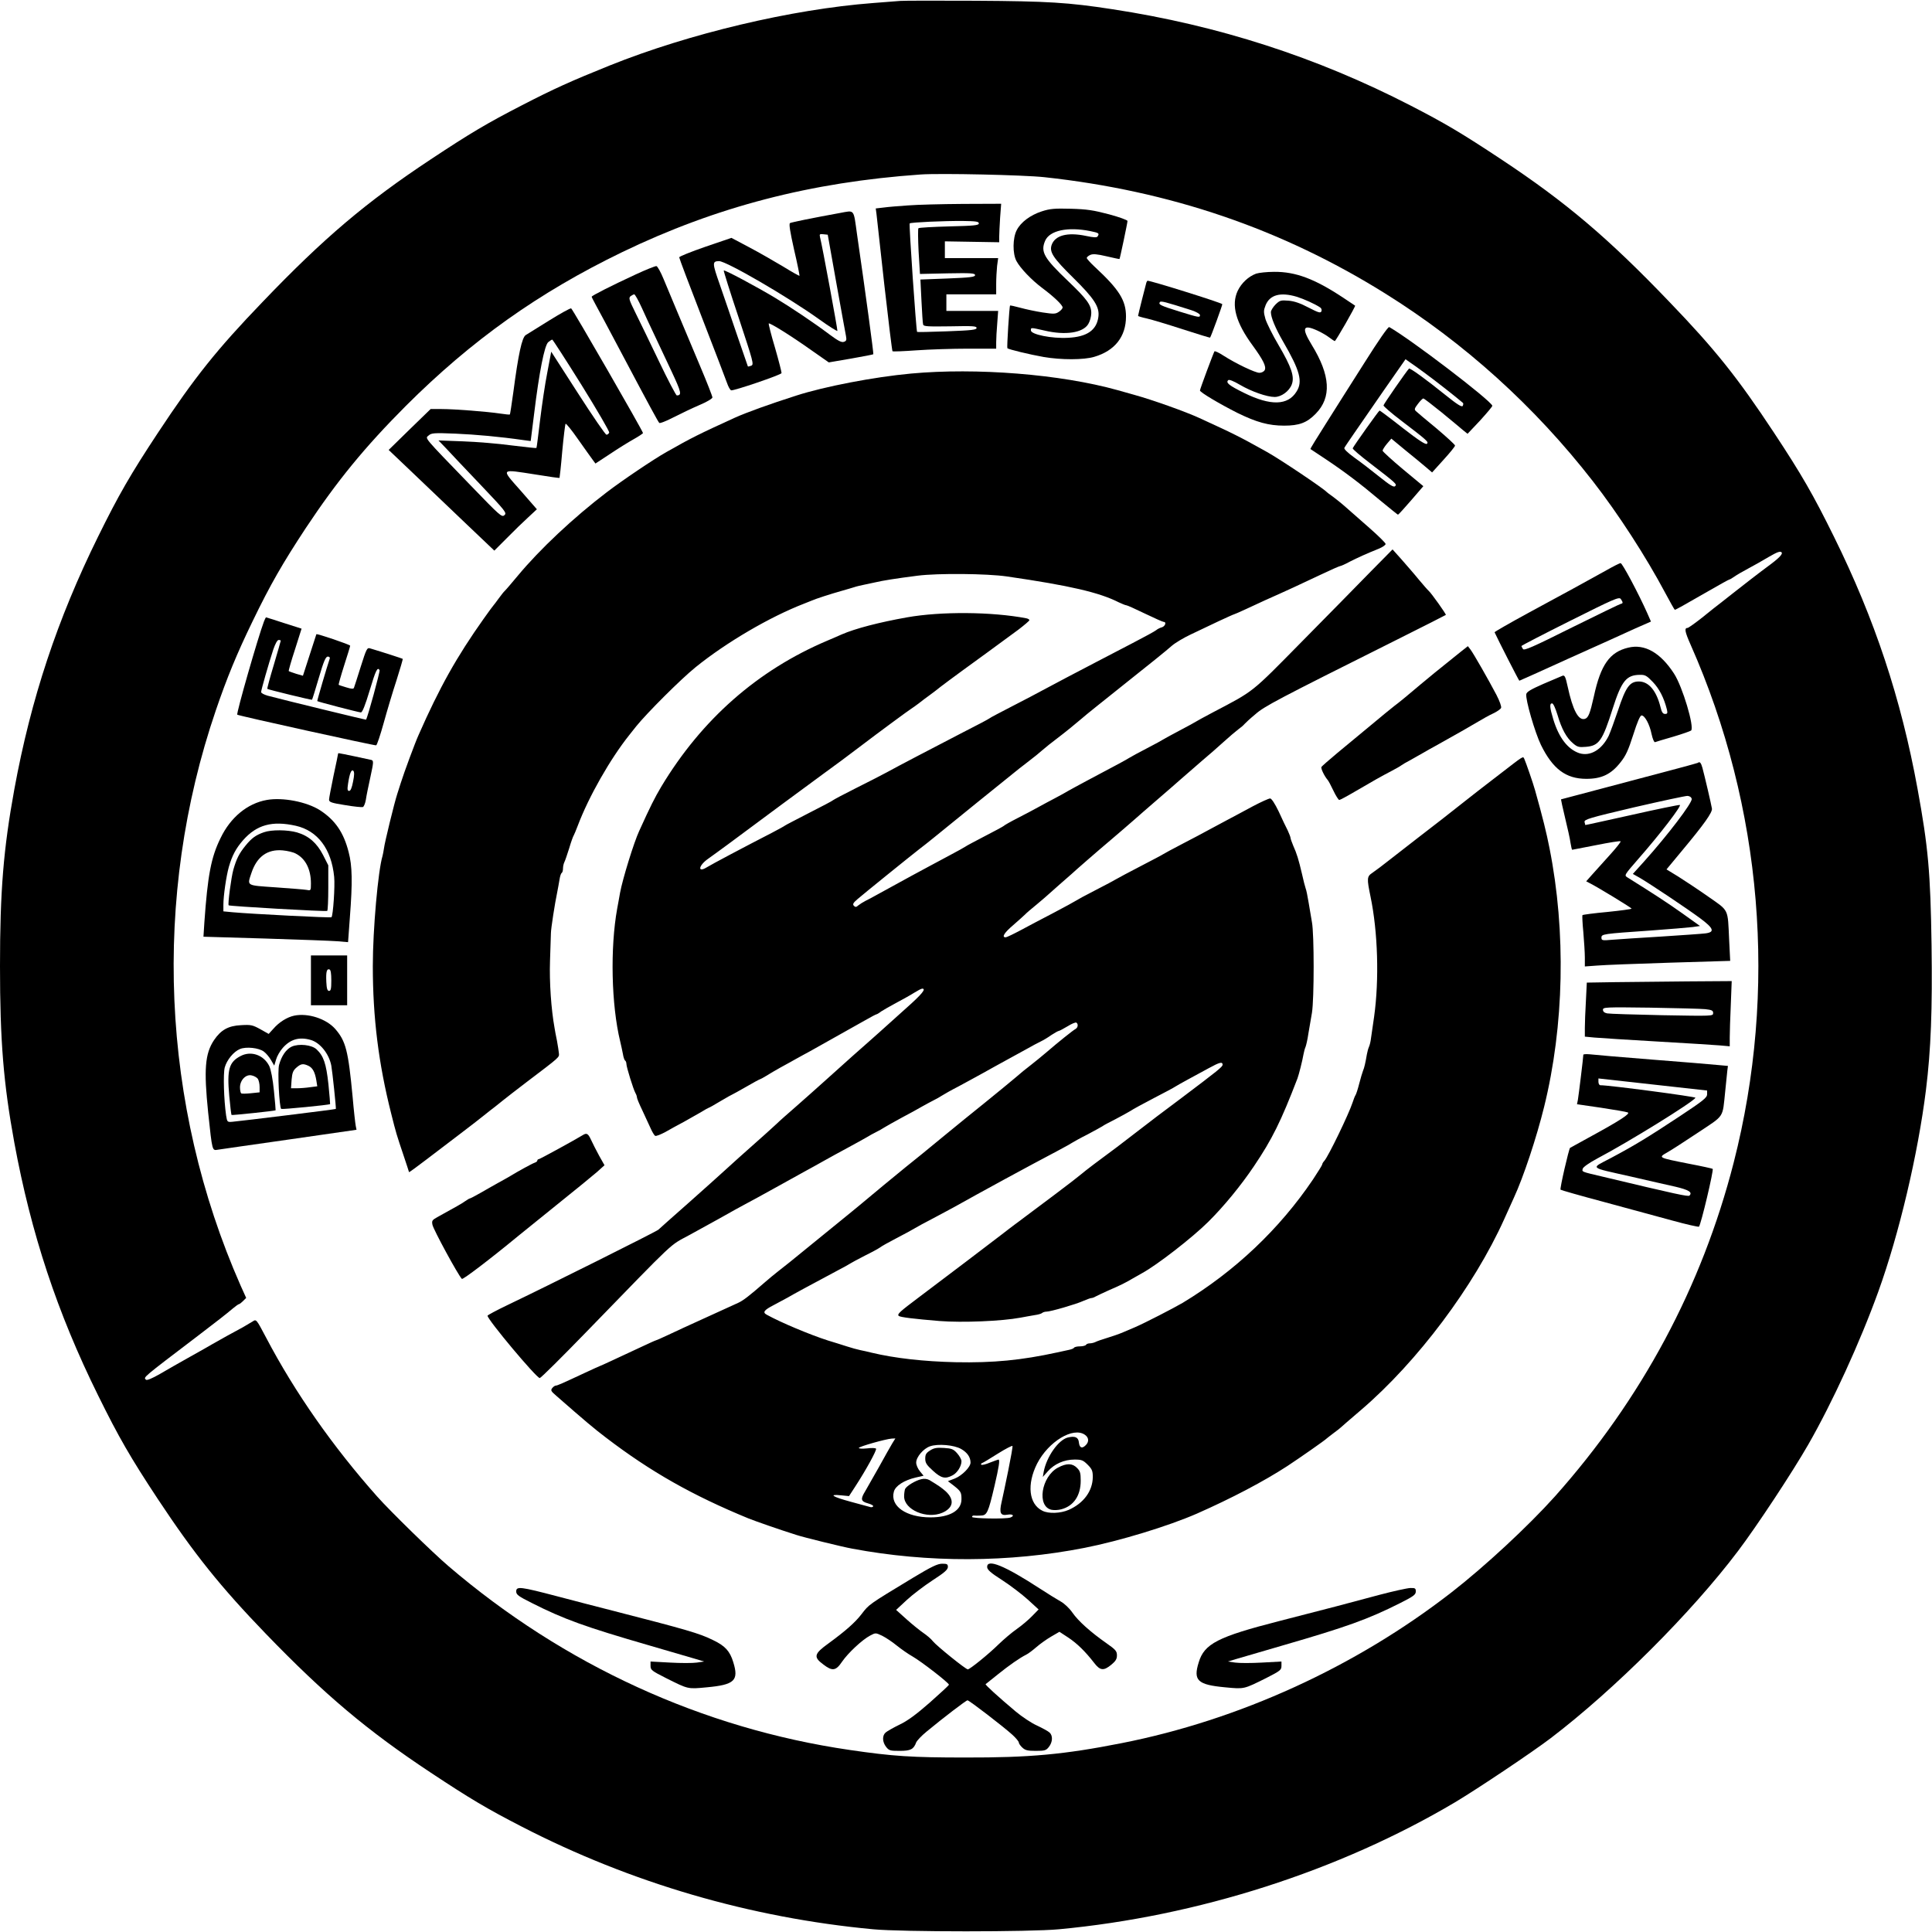 <?xml version="1.0" standalone="no"?>
<!DOCTYPE svg PUBLIC "-//W3C//DTD SVG 20010904//EN"
 "http://www.w3.org/TR/2001/REC-SVG-20010904/DTD/svg10.dtd">
<svg version="1.0" xmlns="http://www.w3.org/2000/svg"
 width="1280pt" height="1280pt" viewBox="0 0 1280 1280"
 preserveAspectRatio="xMidYMid meet">
<g transform="translate(0,1280) scale(0.1,-0.1)"
fill="#000000" stroke="none">
<path d="M5965 12794 c-22 -2 -103 -8 -180 -14 -540 -41 -1221 -203 -1746
-414 -258 -104 -367 -153 -584 -265 -231 -119 -340 -184 -600 -356 -429 -284
-709 -521 -1116 -946 -302 -314 -450 -499 -693 -867 -181 -274 -260 -411 -396
-687 -270 -547 -445 -1074 -555 -1674 -72 -395 -95 -674 -95 -1171 0 -497 23
-777 95 -1171 111 -602 284 -1126 555 -1674 136 -276 215 -413 396 -687 241
-364 414 -580 715 -892 391 -405 674 -643 1094 -921 260 -172 369 -237 600
-356 725 -374 1517 -605 2330 -681 191 -18 1039 -18 1230 0 920 86 1857 386
2626 842 152 91 512 332 634 425 421 321 931 830 1239 1238 125 165 361 523
466 706 160 279 343 678 464 1013 138 382 263 911 316 1337 33 267 43 533 37
961 -7 478 -22 648 -93 1035 -109 597 -284 1124 -554 1670 -136 276 -215 413
-396 687 -243 368 -391 553 -693 867 -407 425 -687 662 -1116 946 -260 172
-369 237 -600 356 -621 320 -1274 531 -1976 638 -293 45 -426 53 -904 56 -253
1 -478 1 -500 -1z m955 -1168 c830 -90 1570 -342 2255 -769 528 -329 993 -750
1378 -1245 169 -217 353 -502 479 -739 33 -62 62 -113 64 -113 6 0 56 28 223
124 73 42 134 76 137 76 3 0 18 8 32 18 15 11 56 35 92 54 36 19 98 54 138 78
55 32 76 40 85 31 11 -11 -16 -39 -94 -96 -36 -26 -185 -141 -226 -174 -18
-14 -52 -41 -75 -59 -24 -18 -82 -64 -130 -103 -48 -38 -92 -69 -97 -69 -23 0
-19 -24 20 -112 476 -1075 577 -2290 285 -3431 -211 -823 -610 -1567 -1185
-2212 -175 -195 -462 -462 -686 -636 -635 -493 -1407 -845 -2185 -998 -380
-75 -609 -96 -1035 -95 -353 0 -479 8 -765 50 -975 142 -1894 563 -2660 1219
-103 88 -383 361 -471 460 -293 330 -545 689 -736 1053 -65 123 -65 123 -89
107 -13 -8 -43 -26 -66 -39 -24 -13 -70 -38 -103 -56 -33 -18 -76 -43 -96 -54
-20 -12 -87 -50 -150 -85 -63 -35 -152 -86 -198 -113 -54 -31 -88 -45 -94 -39
-17 17 -29 7 343 290 122 93 189 145 235 184 18 15 35 27 39 27 3 0 15 9 26
20 l21 21 -37 82 c-528 1198 -587 2573 -164 3811 73 214 139 375 244 591 117
242 199 384 351 615 209 315 390 536 664 811 436 435 880 751 1434 1019 622
300 1248 463 1977 514 129 9 682 -3 820 -18z"/>
<path d="M6015 11439 c-60 -4 -133 -10 -161 -14 l-52 -6 5 -37 c2 -20 26 -232
52 -470 27 -238 51 -435 54 -439 4 -3 75 0 159 6 84 6 237 11 341 11 l187 0 0
43 c0 23 3 79 7 125 l6 82 -172 0 -171 0 0 55 0 55 165 0 165 0 0 68 c0 37 3
91 6 120 l7 52 -177 0 -176 0 0 56 0 55 180 -3 180 -3 0 36 c0 20 3 77 6 127
l7 92 -254 -1 c-140 -1 -303 -5 -364 -10z m470 -119 c0 -13 -31 -16 -197 -20
-108 -3 -199 -8 -203 -12 -4 -4 -3 -73 1 -155 l9 -148 183 4 c156 3 182 1 182
-12 0 -12 -31 -16 -181 -22 l-181 -7 7 -142 c4 -77 8 -148 11 -156 3 -13 30
-14 179 -12 150 3 175 2 175 -11 0 -12 -32 -16 -195 -22 -108 -4 -197 -6 -199
-4 -6 7 -55 714 -49 719 7 7 226 17 353 16 86 -1 105 -4 105 -16z"/>
<path d="M6903 11400 c-77 -25 -140 -72 -167 -125 -27 -52 -28 -155 -2 -204
25 -47 99 -125 171 -179 79 -59 135 -113 135 -129 0 -7 -11 -20 -25 -29 -22
-15 -34 -15 -108 -4 -45 7 -111 21 -147 31 -36 10 -66 16 -68 15 -5 -5 -22
-279 -18 -283 8 -8 149 -42 240 -58 116 -20 267 -20 336 1 136 40 210 134 210
267 0 107 -45 179 -208 330 -29 27 -52 53 -52 58 0 5 10 14 23 20 18 8 44 6
108 -9 46 -11 85 -19 86 -18 3 3 53 240 53 252 0 6 -55 26 -122 44 -102 27
-145 34 -253 37 -110 3 -139 0 -192 -17z m320 -131 c58 -12 62 -15 49 -35 -5
-9 -25 -8 -77 3 -123 26 -206 4 -228 -61 -15 -46 10 -85 143 -216 141 -139
176 -194 167 -260 -12 -88 -76 -132 -201 -138 -108 -6 -246 22 -246 49 0 20
-3 20 90 -1 139 -33 255 -15 290 43 11 18 20 50 20 73 0 53 -28 92 -156 214
-157 150 -181 191 -150 264 29 69 149 95 299 65z"/>
<path d="M5565 11389 c-175 -32 -321 -61 -331 -67 -8 -5 0 -55 27 -176 22 -93
37 -171 36 -173 -2 -2 -52 26 -110 62 -59 35 -159 93 -224 127 l-117 62 -173
-59 c-95 -33 -173 -64 -173 -70 0 -6 68 -186 151 -400 83 -215 158 -409 166
-433 8 -24 20 -45 27 -48 15 -5 330 102 334 114 1 5 -18 80 -43 167 -26 86
-44 159 -42 162 7 6 150 -83 285 -179 l113 -79 146 25 c80 14 147 27 149 29 3
3 -50 396 -108 795 -24 171 -14 159 -113 141z m-24 -464 c32 -176 60 -334 64
-352 5 -26 2 -33 -15 -38 -15 -5 -39 8 -93 48 -105 79 -248 175 -362 244 -120
72 -334 187 -340 181 -2 -2 42 -143 99 -313 97 -294 102 -310 83 -318 -11 -4
-21 -6 -22 -5 -1 2 -32 93 -70 203 -37 110 -90 263 -116 339 -51 145 -51 155
-5 156 48 0 453 -235 664 -386 64 -46 118 -80 120 -76 2 7 -100 563 -115 620
-5 21 -2 23 23 20 l28 -3 57 -320z"/>
<path d="M4210 10981 c-162 -75 -290 -140 -290 -147 0 -3 12 -26 26 -52 15
-26 88 -164 164 -307 198 -374 250 -469 258 -477 4 -4 46 12 92 36 47 24 124
61 173 82 48 20 87 43 87 51 0 7 -36 100 -81 206 -129 306 -204 486 -242 577
-19 47 -41 86 -48 87 -8 1 -70 -24 -139 -56z m41 -218 c22 -49 60 -131 85
-183 25 -52 75 -160 113 -240 65 -139 70 -159 35 -160 -5 0 -59 102 -119 228
-60 125 -130 270 -156 322 -42 85 -45 96 -31 108 9 6 20 12 24 12 5 0 27 -39
49 -87z"/>
<path d="M8322 10987 c-51 -19 -97 -62 -122 -114 -44 -94 -13 -210 100 -363
69 -95 91 -139 79 -162 -5 -10 -21 -18 -35 -18 -28 0 -156 61 -240 115 -29 19
-55 31 -58 27 -8 -14 -96 -250 -96 -259 0 -12 132 -90 247 -148 128 -63 209
-85 311 -85 99 0 151 19 209 79 106 108 98 254 -27 457 -69 113 -58 138 40 93
24 -11 59 -31 77 -45 17 -13 34 -24 36 -24 7 0 139 231 135 235 -2 1 -37 25
-78 52 -190 126 -316 173 -458 172 -48 0 -102 -6 -120 -12z m269 -153 c48 -15
122 -48 157 -72 7 -5 10 -16 7 -24 -6 -14 -19 -10 -85 24 -55 29 -95 43 -134
46 -51 4 -57 2 -86 -26 -16 -17 -30 -39 -30 -50 0 -35 29 -105 82 -197 111
-191 130 -263 88 -329 -57 -93 -172 -96 -348 -9 -99 49 -122 67 -105 84 6 6
33 -4 79 -31 75 -44 178 -80 229 -80 44 0 96 38 113 82 20 52 -1 115 -88 263
-39 66 -77 143 -86 171 -13 47 -13 56 1 92 28 69 98 88 206 56z"/>
<path d="M7595 10928 c-5 -16 -55 -215 -55 -221 0 -2 26 -10 58 -17 31 -7 138
-39 236 -71 99 -32 181 -57 183 -56 6 6 84 220 81 222 -14 12 -471 155 -495
155 -2 0 -6 -6 -8 -12z m298 -183 c31 -10 57 -25 57 -32 0 -18 -3 -18 -136 23
-125 39 -140 46 -130 62 6 10 33 3 209 -53z"/>
<path d="M3639 10677 c-73 -46 -144 -89 -156 -97 -25 -16 -49 -127 -82 -378
-11 -79 -21 -146 -23 -148 -2 -2 -31 1 -64 6 -86 13 -303 30 -388 30 l-73 0
-139 -135 -139 -136 165 -157 c90 -86 248 -236 350 -334 l185 -176 83 83 c45
46 109 108 141 137 l58 54 -109 125 c-131 148 -136 142 102 105 85 -14 156
-24 157 -22 1 1 10 80 18 176 9 96 19 178 22 182 3 5 41 -42 84 -104 44 -62
87 -123 97 -136 l17 -23 96 63 c52 35 123 79 157 98 34 19 62 38 62 41 0 12
-467 823 -476 826 -6 2 -71 -34 -145 -80z m214 -428 c103 -166 186 -308 183
-315 -3 -8 -11 -14 -18 -14 -7 0 -92 124 -189 275 l-177 275 -26 -138 c-15
-75 -36 -218 -48 -317 -12 -99 -22 -181 -24 -183 -1 -2 -75 6 -164 17 -88 12
-234 24 -323 27 l-162 6 51 -53 c27 -30 130 -138 227 -240 167 -176 176 -187
159 -202 -17 -16 -30 -4 -223 196 -321 332 -303 311 -279 332 18 16 34 18 178
12 136 -6 292 -20 452 -43 l46 -6 23 183 c33 271 68 450 93 472 11 9 23 17 27
17 3 0 91 -136 194 -301z"/>
<path d="M9040 10397 c-85 -133 -200 -316 -257 -406 -57 -90 -103 -164 -101
-166 2 -1 46 -30 98 -65 126 -84 231 -163 366 -277 62 -51 114 -93 116 -93 3
0 42 43 87 95 l81 94 -135 112 c-74 62 -135 118 -135 123 0 6 13 27 29 46 l29
34 93 -77 c52 -42 113 -92 136 -112 l41 -35 76 84 c42 46 76 88 76 94 0 6 -55
56 -122 113 -68 56 -129 107 -137 115 -12 11 -10 18 13 48 15 20 31 36 36 36
5 0 59 -42 121 -92 62 -51 126 -104 142 -118 l30 -24 84 89 c45 50 82 93 80
97 -12 37 -544 443 -683 521 -7 4 -72 -90 -164 -236z m410 -76 c59 -43 198
-152 242 -190 4 -3 3 -12 -1 -20 -6 -10 -35 8 -116 73 -125 101 -234 180 -240
174 -16 -16 -168 -235 -169 -244 0 -6 53 -52 119 -102 173 -132 181 -140 169
-152 -8 -8 -53 21 -160 104 -81 64 -151 116 -154 116 -5 0 -172 -235 -178
-250 -2 -5 50 -49 115 -99 177 -136 179 -139 166 -152 -9 -9 -34 6 -105 63
-51 41 -126 99 -166 127 -44 32 -70 57 -65 64 3 7 33 50 65 97 33 47 122 176
199 288 l141 202 31 -22 c18 -12 66 -46 107 -77z"/>
<path d="M6035 10325 c-248 -23 -574 -86 -760 -146 -175 -56 -331 -112 -410
-148 -236 -108 -281 -130 -450 -226 -82 -46 -293 -188 -396 -267 -218 -166
-442 -376 -589 -553 -41 -49 -79 -94 -86 -100 -6 -5 -24 -28 -40 -50 -16 -22
-31 -42 -34 -45 -3 -3 -33 -43 -66 -90 -178 -251 -292 -454 -431 -770 -22 -48
-96 -248 -117 -315 -7 -22 -18 -56 -24 -75 -20 -61 -84 -324 -88 -360 -3 -19
-7 -42 -10 -52 -29 -96 -64 -485 -64 -728 0 -342 38 -646 121 -975 34 -136 36
-141 84 -284 19 -57 35 -105 35 -107 0 -2 53 36 118 86 64 49 164 125 222 169
58 44 128 98 155 120 28 22 61 49 74 58 13 10 37 30 55 44 17 14 87 68 155
120 223 169 216 163 214 190 -1 13 -7 51 -13 84 -7 33 -14 71 -16 85 -22 121
-35 302 -30 445 3 88 6 170 6 183 0 29 27 202 41 267 5 28 13 67 16 88 3 20 9
40 14 43 5 3 9 16 9 30 0 13 4 32 9 42 5 9 19 51 32 92 12 41 26 80 30 85 3 6
16 35 27 65 73 193 215 442 341 600 20 25 41 51 46 58 71 88 296 313 394 392
203 164 491 333 719 421 12 5 32 13 45 18 31 14 131 46 202 66 33 9 71 21 85
25 14 5 41 11 60 15 19 4 53 11 75 16 55 13 137 26 285 45 134 17 459 14 590
-5 420 -61 613 -106 743 -172 22 -10 43 -19 49 -19 6 0 61 -25 123 -55 63 -30
118 -55 124 -55 21 0 11 -29 -11 -36 -13 -3 -30 -12 -38 -19 -8 -7 -78 -45
-155 -85 -77 -40 -185 -96 -240 -125 -55 -29 -143 -75 -195 -102 -52 -28 -124
-66 -160 -85 -36 -20 -128 -68 -204 -107 -77 -40 -145 -75 -150 -80 -6 -5 -85
-47 -176 -93 -214 -111 -429 -223 -505 -265 -33 -18 -125 -65 -205 -105 -80
-40 -147 -76 -150 -79 -3 -4 -75 -42 -160 -85 -85 -44 -157 -81 -160 -84 -3
-3 -41 -24 -85 -47 -179 -92 -400 -209 -432 -229 -63 -39 -56 11 8 56 27 19
87 63 132 96 191 142 558 414 637 471 104 76 133 97 237 176 126 96 323 241
341 252 9 6 31 21 49 35 18 14 50 39 73 55 23 17 55 41 73 56 18 14 84 63 147
109 109 79 205 149 368 269 39 30 72 58 72 62 0 5 -10 11 -22 13 -226 43 -563
46 -788 6 -186 -33 -343 -74 -433 -113 -18 -8 -61 -27 -97 -42 -460 -195 -831
-521 -1099 -967 -45 -76 -71 -128 -146 -293 -35 -75 -110 -318 -127 -410 -5
-27 -13 -75 -19 -105 -47 -260 -39 -638 20 -880 6 -25 14 -62 18 -83 3 -21 10
-40 14 -43 5 -3 9 -13 9 -22 0 -21 46 -169 60 -194 6 -10 10 -23 10 -29 0 -6
15 -43 34 -82 18 -40 43 -93 55 -119 11 -26 26 -50 31 -53 6 -4 36 8 68 25 31
18 86 48 122 67 36 20 86 49 113 64 26 16 49 29 51 29 3 0 39 20 80 45 42 25
78 45 80 45 2 0 42 23 90 50 48 28 89 50 92 50 2 0 21 10 42 23 20 13 62 37
92 54 30 16 76 42 103 57 26 14 68 38 95 52 65 37 197 111 365 205 38 22 71
39 74 39 3 0 17 8 31 19 15 10 61 36 102 58 41 22 94 51 117 66 24 15 47 27
53 27 28 0 -1 -36 -107 -130 -65 -58 -145 -130 -178 -160 -34 -30 -112 -100
-175 -155 -62 -55 -150 -134 -195 -175 -46 -41 -126 -113 -180 -160 -54 -47
-112 -98 -129 -115 -18 -16 -52 -48 -77 -70 -159 -141 -220 -196 -269 -241
-30 -28 -138 -124 -240 -215 -102 -90 -191 -169 -198 -176 -12 -12 -743 -377
-999 -499 -73 -35 -133 -67 -133 -71 0 -26 324 -413 346 -413 7 0 146 138 310
307 610 628 543 565 684 642 202 111 223 123 255 141 17 10 64 36 105 58 41
22 134 72 205 112 72 40 159 88 195 108 36 19 94 52 130 72 36 20 106 59 155
85 50 27 106 58 125 69 19 12 49 28 65 36 17 8 41 22 55 31 14 9 65 37 114 64
49 26 110 59 135 74 25 14 60 33 76 41 17 8 41 22 55 31 14 9 63 37 110 61 47
25 121 66 165 90 44 25 112 62 150 83 39 21 99 54 135 74 36 21 79 43 95 51
17 8 49 27 71 43 23 15 45 27 49 27 4 0 30 14 57 30 27 17 53 28 59 25 14 -9
11 -33 -5 -42 -17 -9 -117 -89 -191 -153 -29 -25 -76 -63 -104 -85 -29 -22
-76 -60 -104 -85 -29 -25 -120 -99 -201 -165 -82 -66 -197 -159 -255 -207
-137 -113 -212 -174 -270 -220 -73 -59 -225 -185 -306 -253 -26 -22 -76 -62
-110 -90 -80 -65 -295 -240 -354 -288 -25 -20 -62 -49 -81 -64 -19 -15 -56
-45 -82 -68 -108 -94 -145 -122 -178 -137 -19 -9 -116 -53 -215 -98 -99 -45
-213 -97 -252 -116 -40 -19 -75 -34 -77 -34 -3 0 -47 -20 -98 -44 -178 -83
-270 -126 -273 -126 -2 0 -45 -20 -97 -44 -154 -72 -186 -86 -196 -86 -5 0
-16 -7 -23 -16 -12 -15 -9 -21 26 -51 193 -169 250 -217 329 -277 297 -227
575 -384 945 -536 45 -18 202 -73 316 -109 48 -16 304 -79 370 -91 504 -95
1041 -93 1540 5 234 46 555 144 745 227 231 102 442 213 599 315 85 56 251
172 261 183 3 3 23 18 45 35 22 16 42 32 45 35 3 3 66 58 140 121 372 319 745
817 945 1260 26 57 55 122 65 144 63 136 150 398 200 601 133 538 146 1161 36
1714 -20 102 -45 204 -96 385 -13 47 -62 188 -71 207 -10 19 2 26 -168 -105
-30 -23 -69 -53 -87 -67 -18 -14 -82 -63 -141 -110 -122 -97 -181 -142 -308
-240 -49 -38 -130 -101 -180 -140 -49 -39 -105 -81 -123 -93 -36 -24 -37 -36
-12 -157 49 -235 58 -550 24 -795 -9 -60 -18 -126 -21 -145 -2 -19 -8 -44 -13
-55 -5 -11 -11 -33 -14 -50 -9 -53 -17 -90 -26 -110 -4 -11 -16 -49 -25 -85
-9 -36 -20 -69 -24 -75 -4 -5 -13 -28 -20 -50 -24 -74 -160 -356 -187 -386 -8
-8 -14 -19 -14 -24 0 -4 -28 -49 -61 -99 -222 -329 -518 -609 -864 -818 -60
-35 -248 -132 -315 -161 -19 -8 -55 -23 -80 -34 -25 -11 -72 -27 -105 -37 -33
-10 -68 -22 -77 -27 -10 -5 -27 -9 -37 -9 -11 0 -23 -4 -26 -10 -3 -5 -21 -10
-40 -10 -19 0 -36 -4 -39 -9 -3 -5 -18 -11 -33 -14 -16 -4 -50 -11 -78 -17
-239 -52 -423 -70 -675 -65 -210 5 -400 26 -555 63 -22 6 -56 13 -75 17 -19 4
-60 15 -90 25 -30 10 -86 27 -125 39 -116 37 -312 119 -404 170 -31 16 -20 31
46 65 37 20 79 42 93 50 26 16 161 89 315 171 50 26 95 51 100 55 6 4 48 27
95 51 47 23 92 48 100 54 8 7 58 35 110 62 52 27 106 56 120 65 14 9 68 38
120 65 52 28 115 61 140 75 171 96 483 266 690 375 47 25 90 49 95 53 6 4 50
29 100 54 49 26 94 51 100 55 5 5 44 25 85 46 41 22 86 46 100 55 14 10 84 48
155 85 72 37 135 71 140 75 6 4 44 26 85 48 41 22 104 56 140 76 71 39 90 43
90 22 0 -14 -29 -37 -281 -227 -69 -52 -137 -103 -152 -114 -14 -11 -87 -67
-163 -125 -75 -58 -146 -112 -158 -120 -46 -33 -162 -121 -181 -138 -11 -10
-91 -72 -179 -138 -87 -65 -175 -131 -195 -146 -20 -15 -50 -38 -67 -50 -17
-13 -56 -42 -85 -65 -70 -54 -377 -287 -546 -414 -133 -100 -150 -115 -139
-127 10 -9 101 -20 270 -34 154 -12 413 -1 536 22 30 6 73 13 95 17 22 3 44 9
49 14 6 5 18 9 29 9 27 0 196 49 244 71 24 10 47 19 53 19 6 0 18 4 28 10 9 5
49 24 87 41 83 36 107 48 160 79 22 13 49 28 60 34 101 55 333 235 440 341
103 102 217 241 303 369 120 178 178 295 288 581 9 24 33 118 40 160 3 17 9
39 14 50 4 11 13 49 18 85 6 36 17 99 24 140 15 92 15 522 0 600 -5 30 -15 89
-22 130 -7 41 -15 84 -20 95 -4 11 -15 54 -24 95 -22 94 -34 134 -58 187 -10
24 -18 47 -18 52 0 5 -8 26 -18 48 -11 21 -38 77 -60 126 -26 54 -48 87 -57
87 -9 0 -60 -23 -113 -51 -53 -29 -131 -70 -172 -92 -41 -22 -97 -52 -125 -67
-27 -15 -104 -56 -170 -90 -66 -34 -124 -66 -130 -70 -5 -4 -72 -39 -147 -78
-75 -39 -147 -77 -160 -85 -13 -8 -76 -42 -141 -75 -65 -33 -123 -65 -130 -70
-7 -5 -73 -41 -147 -80 -74 -38 -173 -91 -220 -116 -47 -25 -91 -46 -97 -46
-29 0 -9 31 50 81 34 30 69 61 77 69 8 9 44 40 80 69 36 30 67 57 70 60 3 3
39 35 80 71 41 36 77 67 80 70 14 14 177 156 259 225 52 44 120 103 151 130
31 28 101 88 155 135 55 47 127 110 161 140 34 30 96 84 138 120 43 36 107 92
142 124 36 33 80 70 97 83 18 13 37 29 42 36 6 7 37 36 71 64 61 54 137 94
939 495 176 88 322 162 324 164 4 4 -96 144 -113 159 -7 6 -36 39 -66 75 -29
36 -81 95 -114 133 l-60 67 -145 -147 c-79 -82 -285 -290 -456 -464 -340 -345
-312 -323 -590 -469 -55 -29 -104 -56 -110 -60 -5 -4 -55 -31 -110 -60 -55
-29 -104 -56 -110 -60 -5 -4 -53 -30 -105 -57 -52 -27 -106 -56 -120 -65 -24
-15 -63 -36 -280 -151 -52 -28 -108 -58 -125 -68 -16 -10 -55 -31 -85 -47 -30
-16 -80 -42 -110 -59 -30 -17 -93 -50 -140 -74 -47 -24 -87 -47 -90 -51 -3 -3
-59 -34 -124 -67 -65 -34 -124 -65 -130 -70 -6 -4 -51 -30 -101 -56 -49 -26
-112 -60 -140 -75 -27 -15 -79 -43 -115 -62 -72 -39 -161 -88 -230 -126 -25
-14 -58 -32 -75 -40 -16 -8 -38 -22 -48 -30 -14 -13 -20 -13 -30 -3 -9 10 -5
19 23 43 39 34 351 286 414 335 50 38 73 57 382 308 136 110 261 211 279 225
18 14 50 38 71 55 22 16 57 45 80 65 22 19 64 53 94 75 58 44 134 106 165 133
11 10 56 47 100 82 429 342 447 357 498 401 23 20 80 54 127 76 47 22 129 61
183 87 54 25 100 46 103 46 2 0 39 16 82 36 92 43 162 75 217 99 47 21 115 52
278 129 65 31 122 56 127 56 4 0 32 12 61 28 53 27 110 53 197 88 23 10 42 23
42 30 0 7 -48 54 -107 106 -58 51 -129 113 -157 138 -28 25 -67 56 -86 70 -19
13 -37 27 -40 30 -20 23 -309 217 -395 265 -27 15 -84 46 -125 69 -42 23 -123
64 -180 90 -58 27 -123 57 -145 67 -89 41 -307 119 -430 153 -33 9 -82 23
-110 31 -379 106 -937 150 -1370 110z m1153 -7031 c26 -18 28 -46 6 -68 -25
-26 -42 -19 -46 17 -3 35 -26 45 -74 33 -62 -16 -140 -127 -159 -226 l-6 -35
33 37 c43 49 108 78 177 78 47 0 57 -4 87 -34 29 -29 34 -41 34 -82 -1 -92
-60 -173 -159 -217 -54 -24 -135 -27 -175 -6 -90 44 -104 175 -35 312 75 146
239 246 317 191z m-1276 -56 c-11 -18 -51 -89 -89 -158 -39 -69 -80 -141 -91
-160 -32 -52 -29 -67 18 -80 22 -6 38 -15 35 -20 -3 -5 -11 -7 -18 -5 -7 2
-65 18 -129 35 -125 34 -152 52 -65 43 l52 -5 41 63 c71 109 144 242 138 251
-3 5 -30 6 -60 2 -30 -3 -54 -2 -54 3 0 9 177 59 218 62 l24 1 -20 -32z m456
-38 c40 -23 62 -54 62 -90 0 -30 -57 -87 -105 -106 l-45 -17 38 -29 c48 -38
52 -45 52 -91 0 -75 -78 -120 -205 -120 -162 0 -269 75 -243 170 10 39 68 76
145 94 l52 12 -24 29 c-14 17 -25 42 -25 58 0 37 48 93 92 108 52 18 159 9
206 -18z m312 -142 c-17 -84 -37 -178 -44 -209 -17 -73 -8 -93 40 -84 34 6 48
-8 18 -19 -28 -11 -254 -7 -254 4 0 6 6 10 13 9 6 -1 27 -1 45 0 41 1 49 18
91 197 29 125 37 174 26 174 -2 0 -28 -9 -56 -20 -28 -12 -54 -18 -58 -14 -3
4 -1 9 6 11 7 2 54 31 105 63 51 32 94 54 96 50 2 -5 -11 -78 -28 -162z"/>
<path d="M7010 3077 c-112 -59 -143 -260 -42 -280 16 -3 45 -2 65 4 81 22 127
91 127 189 0 51 -4 65 -25 85 -30 31 -69 32 -125 2z"/>
<path d="M6163 3191 c-27 -17 -33 -27 -33 -55 0 -28 9 -42 51 -80 55 -50 81
-56 129 -31 32 16 60 61 60 94 0 12 -13 35 -29 53 -24 27 -36 32 -87 35 -47 3
-66 0 -91 -16z"/>
<path d="M6104 3000 c-40 -9 -100 -46 -108 -66 -3 -9 -6 -30 -6 -48 0 -89 151
-153 254 -108 74 33 81 87 20 143 -27 23 -40 33 -106 73 -15 8 -34 11 -54 6z"/>
<path d="M10645 9023 c-138 -77 -283 -156 -518 -283 -125 -68 -226 -126 -225
-129 20 -45 161 -321 164 -321 2 0 151 67 331 149 181 81 376 169 434 196
l107 47 -25 57 c-56 126 -165 331 -176 330 -7 0 -48 -21 -92 -46z m105 -215
c0 -4 -4 -8 -10 -8 -5 0 -151 -71 -325 -157 -262 -131 -318 -155 -325 -143 -5
8 -10 17 -10 20 0 3 145 78 323 167 286 143 323 160 335 145 6 -9 12 -19 12
-24z"/>
<path d="M1749 8683 c-39 -103 -185 -611 -177 -618 7 -7 911 -206 920 -203 6
2 28 69 50 148 22 80 60 207 85 283 24 76 43 140 41 142 -2 2 -134 45 -215 69
-21 7 -25 -1 -63 -121 -22 -70 -42 -133 -45 -140 -3 -8 -16 -8 -51 3 -26 8
-49 15 -50 17 -2 2 14 59 36 128 22 68 40 127 40 131 0 7 -221 82 -224 76 -1
-2 -21 -64 -45 -139 l-44 -136 -45 13 c-25 8 -47 16 -49 18 -2 2 16 66 41 142
l44 139 -116 37 c-64 21 -118 38 -120 38 -1 0 -7 -12 -13 -27z m111 -128 c0
-3 -21 -75 -46 -160 -26 -86 -45 -157 -43 -159 6 -5 293 -75 296 -72 2 1 22
66 45 144 33 113 46 142 60 142 9 0 15 -6 13 -12 -19 -56 -85 -281 -83 -283 6
-5 276 -75 289 -75 10 0 29 49 58 145 41 137 52 158 66 135 4 -7 -79 -313 -90
-328 -1 -2 -540 129 -652 159 -24 7 -43 17 -43 24 0 13 48 182 81 283 13 37
26 62 35 62 8 0 14 -2 14 -5z"/>
<path d="M9678 8482 c-151 -121 -226 -182 -267 -217 -78 -66 -134 -113 -173
-142 -20 -15 -90 -73 -156 -128 -66 -55 -165 -137 -221 -183 -55 -46 -103 -88
-106 -93 -6 -9 20 -62 40 -85 6 -6 23 -38 39 -72 16 -34 34 -62 39 -62 5 0 50
24 101 54 121 71 178 103 245 138 31 16 60 33 66 38 5 4 30 19 55 32 25 14 63
35 85 48 22 13 61 35 87 49 128 71 238 134 283 161 28 17 71 41 97 53 26 12
50 29 53 37 4 8 -10 46 -30 85 -53 101 -153 276 -173 302 l-17 22 -47 -37z"/>
<path d="M10787 8509 c-122 -29 -182 -113 -227 -322 -26 -116 -37 -144 -61
-150 -42 -11 -79 58 -113 215 -14 65 -20 76 -34 71 -9 -4 -66 -28 -127 -54
-82 -36 -111 -53 -113 -68 -6 -36 57 -253 97 -336 78 -159 165 -225 301 -225
101 0 164 30 226 109 36 45 52 81 85 184 27 85 45 127 55 127 21 0 53 -58 66
-123 7 -32 17 -56 23 -54 5 2 60 19 120 36 61 18 114 37 119 41 23 23 -57 291
-113 377 -90 139 -195 199 -304 172z m164 -228 c43 -45 74 -106 93 -183 5 -23
3 -28 -13 -28 -14 0 -22 12 -30 46 -27 108 -78 169 -143 169 -61 0 -87 -37
-138 -191 -24 -71 -52 -147 -62 -169 -46 -93 -123 -138 -195 -115 -76 26 -135
102 -172 224 -24 79 -26 106 -8 106 8 0 22 -32 36 -77 27 -92 59 -151 103
-188 28 -24 39 -27 85 -23 87 7 110 40 178 255 58 181 90 221 179 222 35 1 46
-5 87 -48z"/>
<path d="M2240 7807 c0 -2 -13 -68 -30 -145 -16 -78 -30 -150 -30 -160 0 -16
16 -22 106 -36 58 -10 111 -15 118 -13 7 3 16 25 20 49 3 23 17 91 30 150 21
97 22 108 7 113 -16 4 -209 45 -217 45 -2 0 -4 -2 -4 -3z m99 -186 c-8 -41
-16 -61 -26 -61 -11 0 -13 10 -7 48 10 67 22 98 35 85 7 -7 7 -29 -2 -72z"/>
<path d="M11249 7746 c-2 -2 -206 -57 -454 -122 -247 -65 -451 -119 -453 -120
-1 0 11 -55 27 -122 16 -66 33 -141 36 -166 4 -25 9 -46 11 -46 2 0 74 14 160
31 85 17 158 29 161 25 3 -3 -30 -45 -73 -92 -43 -48 -96 -106 -117 -130 l-38
-43 23 -12 c56 -28 278 -164 278 -169 0 -3 -72 -13 -161 -22 -88 -8 -162 -18
-165 -21 -2 -2 0 -53 6 -113 5 -60 10 -135 10 -168 l0 -59 83 6 c45 4 262 12
481 19 l399 12 -7 140 c-10 210 1 188 -139 286 -67 47 -156 106 -199 133 l-77
47 102 123 c147 176 203 255 199 280 -4 26 -48 215 -63 270 -9 33 -18 44 -30
33z m-41 -239 c5 -25 -159 -240 -315 -414 l-75 -83 48 -27 c74 -44 312 -203
397 -266 92 -68 100 -93 35 -101 -24 -3 -155 -12 -293 -21 -137 -8 -283 -18
-322 -21 -68 -6 -73 -5 -73 14 0 24 9 25 325 47 127 9 252 20 279 23 l49 7
-116 83 c-97 69 -189 129 -365 239 -22 14 -21 15 71 121 146 166 292 357 276
359 -8 1 -151 -28 -319 -66 -168 -37 -306 -68 -307 -67 0 1 -3 10 -5 20 -3 17
30 27 327 97 182 42 341 76 355 76 15 -1 26 -9 28 -20z"/>
<path d="M1767 7500 c-128 -23 -240 -115 -306 -253 -63 -128 -85 -247 -107
-558 l-6 -95 408 -12 c225 -7 441 -15 479 -18 l71 -6 12 164 c18 234 16 341
-8 432 -33 131 -90 213 -190 278 -88 56 -247 87 -353 68z m193 -171 c145 -33
236 -154 254 -339 6 -61 -7 -256 -18 -267 -4 -5 -534 22 -653 33 l-63 6 0 43
c0 61 19 190 36 251 22 76 47 123 94 177 91 103 193 131 350 96z"/>
<path d="M1748 7286 c-54 -19 -81 -39 -121 -88 -43 -53 -60 -87 -81 -160 -14
-50 -38 -229 -31 -236 6 -6 647 -43 653 -37 4 4 7 73 7 154 l0 148 -35 69
c-41 79 -94 126 -172 149 -63 18 -170 19 -220 1z m211 -141 c65 -33 101 -104
101 -198 0 -48 -1 -48 -27 -43 -16 3 -108 10 -205 17 -201 14 -191 8 -162 96
36 108 106 158 207 149 32 -3 70 -12 86 -21z"/>
<path d="M2060 6305 l0 -165 120 0 120 0 0 165 0 165 -120 0 -120 0 0 -165z
m135 -1 c0 -55 -3 -69 -15 -69 -11 0 -16 15 -18 59 -3 66 2 90 21 83 8 -2 12
-26 12 -73z"/>
<path d="M10699 6293 l-186 -3 -6 -122 c-4 -67 -7 -147 -7 -179 l0 -57 63 -6
c34 -3 220 -15 412 -26 193 -11 380 -23 418 -26 l67 -6 0 58 c0 33 3 130 7
217 l6 157 -294 -2 c-162 -2 -378 -4 -480 -5z m599 -179 c44 -5 52 -9 52 -26
0 -20 -2 -20 -337 -14 -186 4 -350 9 -365 12 -19 4 -28 12 -28 24 0 17 14 18
313 14 171 -3 336 -7 365 -10z"/>
<path d="M1949 6071 c-47 -10 -100 -43 -138 -87 l-31 -34 -55 31 c-51 28 -62
31 -128 27 -84 -4 -133 -31 -179 -99 -60 -90 -68 -194 -39 -479 28 -262 26
-253 65 -247 17 3 230 33 474 68 l444 64 -5 25 c-3 14 -13 102 -21 195 -29
306 -45 367 -115 448 -60 68 -181 107 -272 88z m110 -161 c62 -18 121 -92 136
-170 7 -38 33 -284 30 -287 -1 -3 -620 -79 -685 -85 -34 -3 -35 -2 -42 42 -15
105 -20 276 -9 318 14 50 59 105 101 122 41 17 125 8 158 -17 15 -11 36 -36
48 -57 l21 -36 12 40 c6 22 26 57 44 77 51 58 110 75 186 53z"/>
<path d="M1933 5866 c-37 -17 -68 -62 -84 -121 -11 -39 1 -278 14 -292 5 -4
316 26 324 32 1 0 -4 60 -11 131 -15 138 -32 188 -79 232 -32 30 -117 39 -164
18z m110 -127 c28 -13 44 -42 53 -98 l6 -38 -47 -6 c-26 -4 -66 -7 -88 -7
l-39 0 4 57 c4 46 10 61 32 80 30 26 44 28 79 12z"/>
<path d="M1595 5804 c-78 -40 -92 -89 -76 -266 6 -67 13 -123 15 -125 3 -3
289 27 292 31 1 0 -4 58 -11 128 -8 81 -20 141 -31 165 -36 73 -120 103 -189
67z m113 -151 c6 -9 12 -33 12 -54 l0 -36 -57 -6 c-31 -3 -60 -4 -65 -1 -4 3
-8 21 -8 40 0 48 40 89 78 79 15 -3 33 -13 40 -22z"/>
<path d="M10490 5812 c0 -16 -31 -269 -36 -298 l-6 -30 159 -23 c87 -13 167
-27 177 -31 21 -7 -49 -53 -264 -170 -63 -35 -116 -64 -118 -65 -8 -7 -69
-271 -63 -277 3 -3 132 -40 286 -81 154 -42 358 -97 453 -123 94 -26 175 -44
178 -41 13 12 99 376 91 383 -2 2 -73 18 -158 34 -206 41 -204 40 -143 75 27
15 119 75 205 132 177 118 160 92 179 273 6 58 12 119 14 137 l4 31 -66 6
c-37 4 -233 20 -437 36 -203 16 -389 32 -412 35 -24 2 -43 1 -43 -3z m820
-262 c0 -22 -25 -42 -182 -146 -212 -140 -299 -193 -457 -277 -134 -71 -149
-58 134 -122 110 -25 242 -56 294 -67 89 -21 116 -37 94 -59 -8 -8 -80 7 -578
126 -141 33 -134 31 -129 52 3 11 43 39 97 68 205 108 632 372 650 402 5 7
-576 84 -630 83 -7 0 -13 10 -13 23 l0 22 360 -40 360 -40 0 -25z"/>
<path d="M3860 5279 c-47 -29 -284 -159 -291 -159 -5 0 -9 -4 -9 -9 0 -5 -8
-11 -17 -14 -18 -6 -118 -61 -163 -89 -14 -8 -50 -29 -80 -45 -30 -17 -84 -47
-118 -67 -35 -20 -66 -36 -69 -36 -3 0 -17 -8 -31 -18 -24 -17 -58 -36 -185
-106 -34 -19 -37 -24 -32 -50 5 -30 170 -334 195 -359 6 -7 186 130 374 285
22 18 137 111 255 206 119 95 238 193 266 217 l50 45 -35 62 c-19 35 -43 82
-54 106 -20 43 -29 48 -56 31z"/>
<path d="M6049 2347 c-299 -181 -291 -176 -341 -241 -43 -56 -107 -112 -219
-194 -96 -69 -101 -90 -35 -139 61 -47 84 -43 125 18 40 58 133 145 186 173
36 19 36 19 79 -1 24 -12 68 -41 97 -65 30 -24 77 -57 104 -72 61 -35 245
-178 242 -188 -1 -4 -58 -57 -127 -118 -89 -78 -147 -121 -200 -146 -41 -20
-83 -44 -92 -52 -24 -20 -23 -63 3 -96 19 -24 27 -26 89 -26 73 0 93 10 110
56 5 12 35 44 68 71 115 95 263 208 272 208 11 0 239 -175 298 -229 23 -21 42
-44 42 -51 0 -6 10 -21 23 -33 19 -18 35 -22 89 -22 60 0 69 3 87 26 26 33 27
76 4 96 -10 9 -47 29 -83 46 -36 16 -99 58 -141 93 -119 100 -204 178 -199
181 3 2 39 31 80 64 77 62 146 110 190 132 14 7 44 30 67 50 23 20 66 51 97
69 l55 32 58 -38 c59 -39 114 -93 172 -168 40 -52 63 -54 114 -12 29 24 37 38
37 62 0 28 -9 38 -69 80 -107 75 -187 147 -226 203 -20 29 -54 61 -78 74 -23
13 -85 51 -137 85 -235 153 -351 200 -350 143 1 -18 23 -38 100 -87 54 -35
130 -93 170 -129 l71 -65 -43 -44 c-23 -24 -69 -63 -102 -86 -33 -23 -87 -69
-121 -102 -66 -65 -190 -165 -203 -165 -14 0 -207 156 -231 186 -12 16 -41 40
-63 55 -22 15 -72 55 -111 90 l-70 63 71 66 c40 37 117 95 172 131 76 49 99
69 100 87 0 19 -5 22 -38 22 -30 0 -70 -19 -193 -93z"/>
<path d="M3420 2256 c0 -21 15 -32 103 -76 213 -108 356 -159 777 -281 135
-39 272 -79 305 -89 l60 -18 -48 -7 c-27 -4 -107 -4 -178 0 l-129 7 0 -29 c0
-27 8 -33 103 -81 148 -74 142 -73 269 -61 185 17 214 45 176 167 -22 72 -53
107 -132 145 -93 46 -169 68 -691 202 -71 18 -226 58 -343 89 -244 64 -272 68
-272 32z"/>
<path d="M9140 2234 c-169 -46 -383 -102 -665 -174 -406 -104 -496 -150 -533
-273 -38 -121 -8 -149 176 -166 127 -12 121 -13 270 61 94 48 102 54 102 81
l0 29 -129 -7 c-71 -4 -151 -4 -178 0 l-48 7 60 18 c33 10 170 50 305 89 421
122 564 173 778 281 87 44 102 55 102 76 0 21 -4 24 -37 23 -21 -1 -112 -21
-203 -45z"/>
</g>
</svg>
